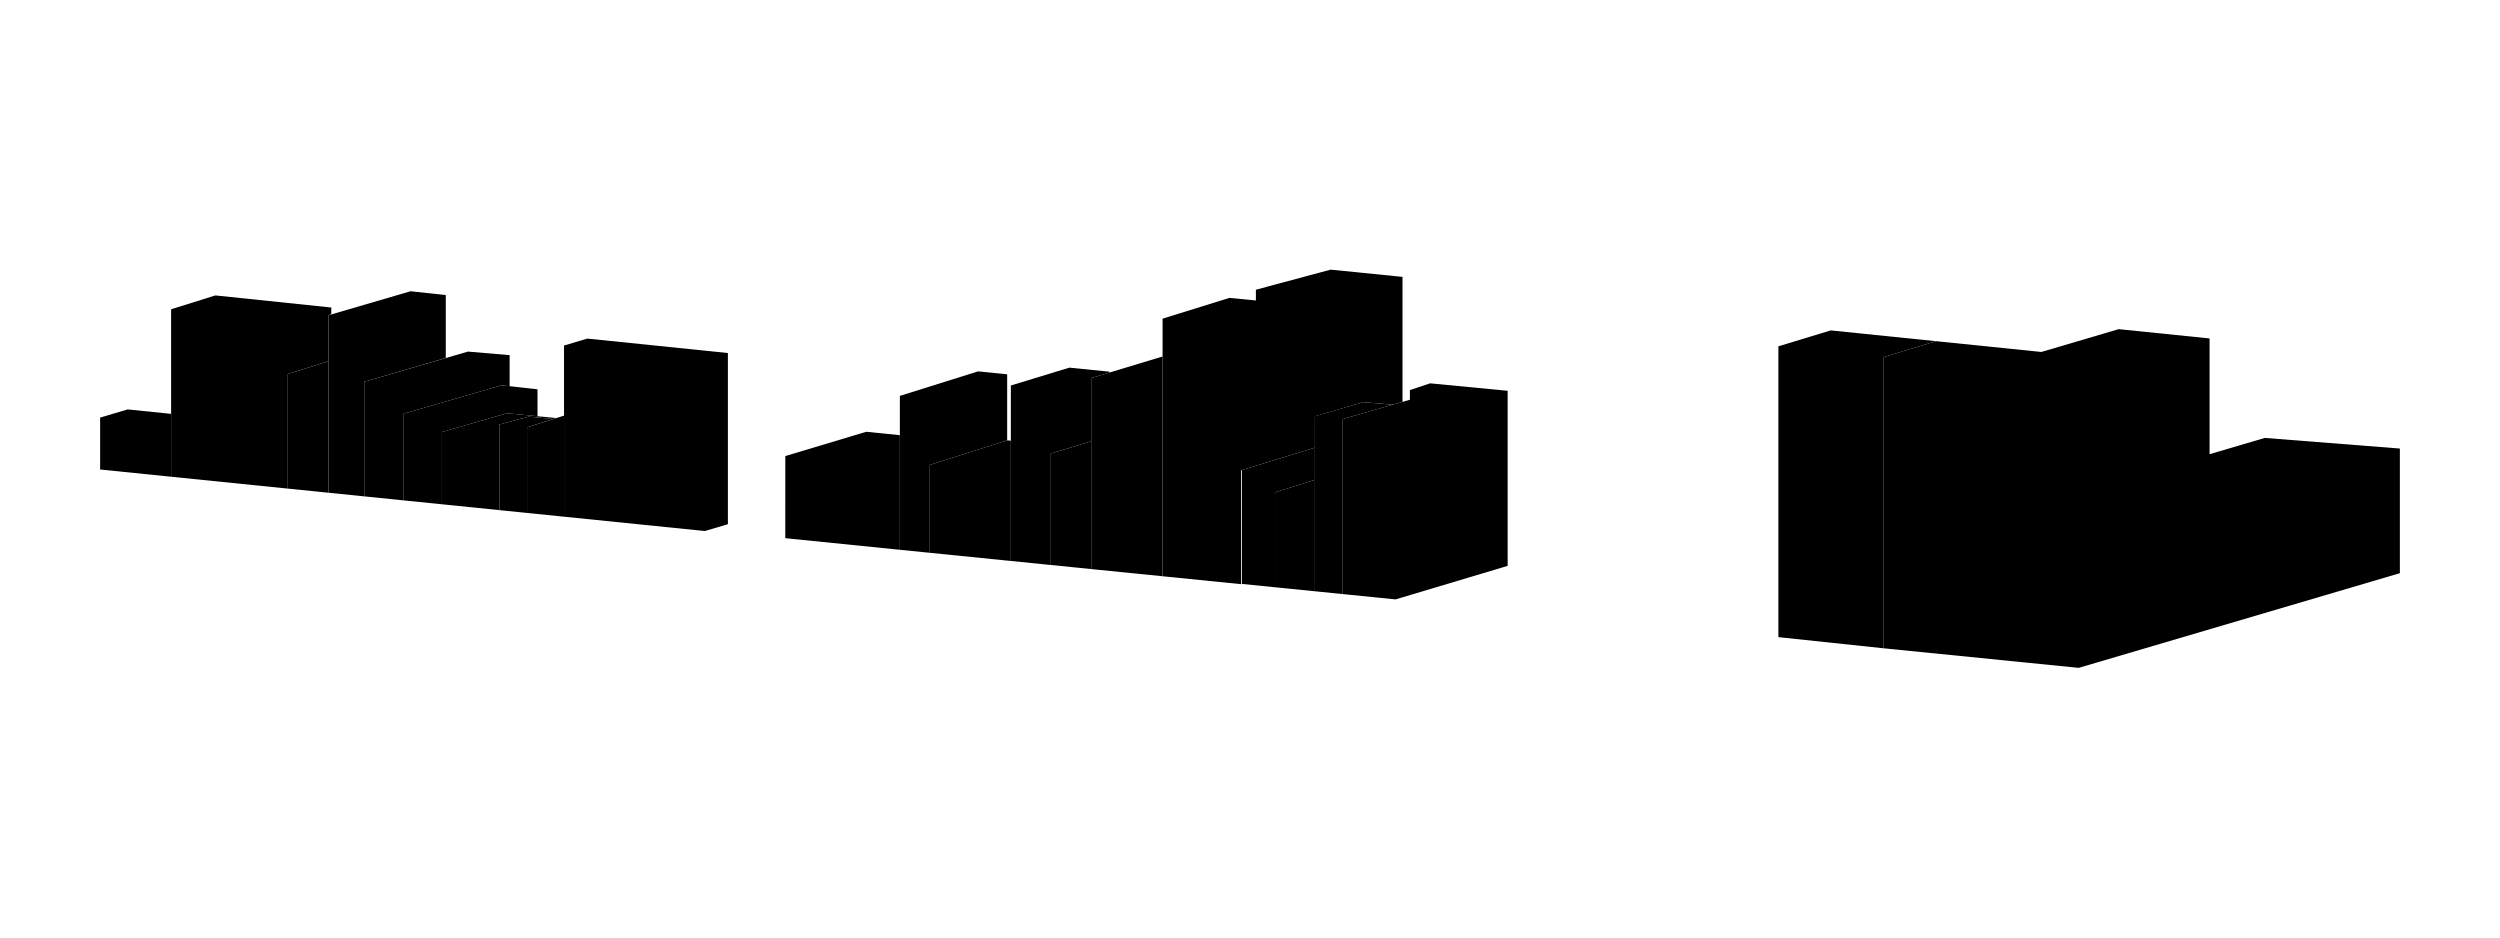 <svg version="1.1" xmlns="http://www.w3.org/2000/svg" xmlns:xlink="http://www.w3.org/1999/xlink" width="4000px" height="1500px">
<g id="229chrystie">
	<polygon points="2845.412,1019.42 2845.412,554.097 2929.096,528.65 3097.635,545.894 
		3013.951,571.334 3013.951,1037.295"/>
	<line x1="2925.99" y1="806.854" x2="2925.99" y2="541.732"/>
</g>
<g id="18delancey">
	<polygon points="204.311,655.057 273.799,662.167 273.799,762.779 160.213,751.217 
		160.213,668.124"/>
	<line x1="217.006" y1="718.483" x2="217.006" y2="655.057"/>
</g>
<g id="93houston">
	<polygon points="3013.951,1037.295 3325.92,1068.572 3839.787,917.092 3839.787,717.67 
		3623.666,700.674 3535.326,726.713 3535.326,541.521 3389.928,526.65 3266.17,563.131 3097.635,545.894 3013.951,571.334"/>
	<line x1="3173.119" y1="856.85" x2="3173.119" y2="562.545"/>
</g>
<g id="155chrystie">
	<polygon points="273.799,762.779 273.764,494.858 344.545,472.67 530.17,492.045 530,502.5 525.58,504.404 525.58,578.002 
		460.471,598.409 460.471,781.764"/>
	<line x1="395.818" y1="695.686" x2="395.818" y2="490.874"/>
</g>
<g id="157chrystie">
	<polygon points="460.471,781.764 460.471,598.409 525.58,577.991 525.58,788.389"/>
	<line x1="493.025" y1="718.483" x2="493.025" y2="588.233"/>
</g>
<g id="159chrystie">
	<polygon points="525.58,788.389 525.58,504.404 656.857,465.999 713.236,472.081 713.236,572.706 
		582.756,610.842 582.756,794.201"/>
	<line x1="551.162" y1="695.686" x2="551.162" y2="500.756"/>
</g>
<g id="163chrystie">
	<polygon points="582.756,794.201 582.756,610.842 748.67,562.545 815.404,568.241 
		815.404,617.944 802.467,616.514 645.982,661.803 645.982,800.639"/>
	<line x1="619.404" y1="735.631" x2="619.404" y2="601.733"/>
</g>
<g id="165chrystie">
	<polygon points="645.982,800.639 645.982,661.803 802.467,616.514 860.014,622.874 
		860.014,665.967 811.264,661.217 707.115,691.245 707.115,806.854"/>
	<line x1="679.662" y1="745.854" x2="679.662" y2="647.479"/>
</g>
<g id="169chrystie">
	<polygon points="707.115,806.854 707.115,691.245 811.264,661.217 889.904,668.874 
		884.838,670.444 845.658,666.635 798.92,679.237 798.92,816.193"/>
	<line x1="752.998" y1="767.646" x2="752.998" y2="681.592"/>
</g>
<g id="173chrystie">
	<polygon points="798.92,816.193 798.92,679.237 845.658,666.635 884.838,670.444 843.264,683.745 
		843.264,820.701"/>
	<line x1="815.404" y1="752.182" x2="815.404" y2="674.292"/>
</g>
<g id="175chrystie">
	<polygon points="843.264,820.701 843.264,683.745 902.443,664.979 902.443,826.725"/>
	<line x1="872.857" y1="781.764" x2="872.857" y2="670.444"/>
</g>
<g id="177chrystie">
	<polygon points="902.443,826.725 902.443,552.851 939.732,541.732 1164.623,564.854 
		1164.623,838.725 1127.783,849.646"/>
	<line x1="1008.334" y1="725.838" x2="1008.334" y2="550.084"/>
</g>
<g id="179chrystie">
	<polygon points="1256.467,861.1 1256.498,729.702 1386.01,690.854 1439.779,696.28 
		1439.779,879.658"/>
	<line x1="1348.131" y1="816.193" x2="1348.131" y2="725.838"/>
</g>
<g id="181chrystie">
	<polygon points="1439.779,879.658 1439.779,633.405 1564.904,594.202 1611.459,598.896 
		1611.459,704.51 1487.689,743.842 1487.689,884.49"/>
	<line x1="1463.037" y1="806.854" x2="1463.037" y2="630.1"/>
</g>
<g id="183chrystie">
	<polygon points="1487.689,884.49 1487.689,743.842 1611.459,704.51 1617.35,705.1 
		1617.35,897.553"/>
	<line x1="1542.115" y1="839.658" x2="1542.115" y2="738.706"/>
</g>
<g id="187chrystie">
	<polygon points="1617.35,897.553 1617.35,616.78 1710.998,588.233 1775.17,594.702 
		1775.17,596.077 1745.92,604.92 1745.92,706.021 1681.334,725.659 1681.334,903.998"/>
	<line x1="1650.842" y1="808.264" x2="1650.842" y2="601.733"/>
</g>
<g id="189chrystie">
	<polygon points="1681.334,903.998 1681.334,725.659 1745.92,706.021 1745.92,910.514 	"/>
	<line x1="1713.627" y1="839.658" x2="1713.627" y2="711.686"/>
</g>
<g id="191chrystie">
	<polygon points="1745.92,910.514 1745.92,604.92 1860.123,570.385 1860.123,922.014 	"/>
	<line x1="1803.021" y1="800.639" x2="1803.021" y2="601.733"/>
</g>
<g id="199chrystie">
	<polygon points="1986.99,752.139 1987.01,934.275 2040.033,939.619 2040.033,787.857 
		2103.881,767.646 2103.881,716.206"/>
	<line x1="2011.646" y1="856.85" x2="2011.646" y2="745.854"/>
</g>
<g id="195chrystie">
	<polygon points="1860.123,922.014 1860.123,509.851 1967.076,476.624 2009.42,480.756 
		2009.42,463.549 2129.018,431.428 2243.998,443.02 2243.998,642.987 2228.393,647.495 2181.049,643.413 2103.881,666.092 
		2103.881,716.206 1985.697,752.533 1985.697,934.67"/>
	<line x1="1912.795" y1="794.201" x2="1912.795" y2="500.756"/>
</g>
<g id="201chrystie">
	<polygon points="2040.033,787.857 2040.033,939.619 2103.881,946.053 2103.881,767.646"/>
	<line x1="2071.959" y1="897.553" x2="2071.959" y2="781.764"/>
</g>
<g id="203chrystie">
	<polygon points="2103.881,665.948 2181.049,643.413 2228.393,647.495 2148.381,670.428 
		2148.381,950.537 2103.881,946.053"/>
	<line x1="2130.256" y1="816.193" x2="2130.256" y2="655.057"/>
</g>
<g id="205chrystie">
	<polygon points="2148.381,950.537 2148.381,670.428 2255.826,639.581 2255.826,624.155 
		2288.232,613.342 2412.24,625.264 2412.24,905.373 2232.85,959.041 "/>
	<line x1="2192.041" y1="808.264" x2="2192.041" y2="643.413"/>
</g>
</svg>
